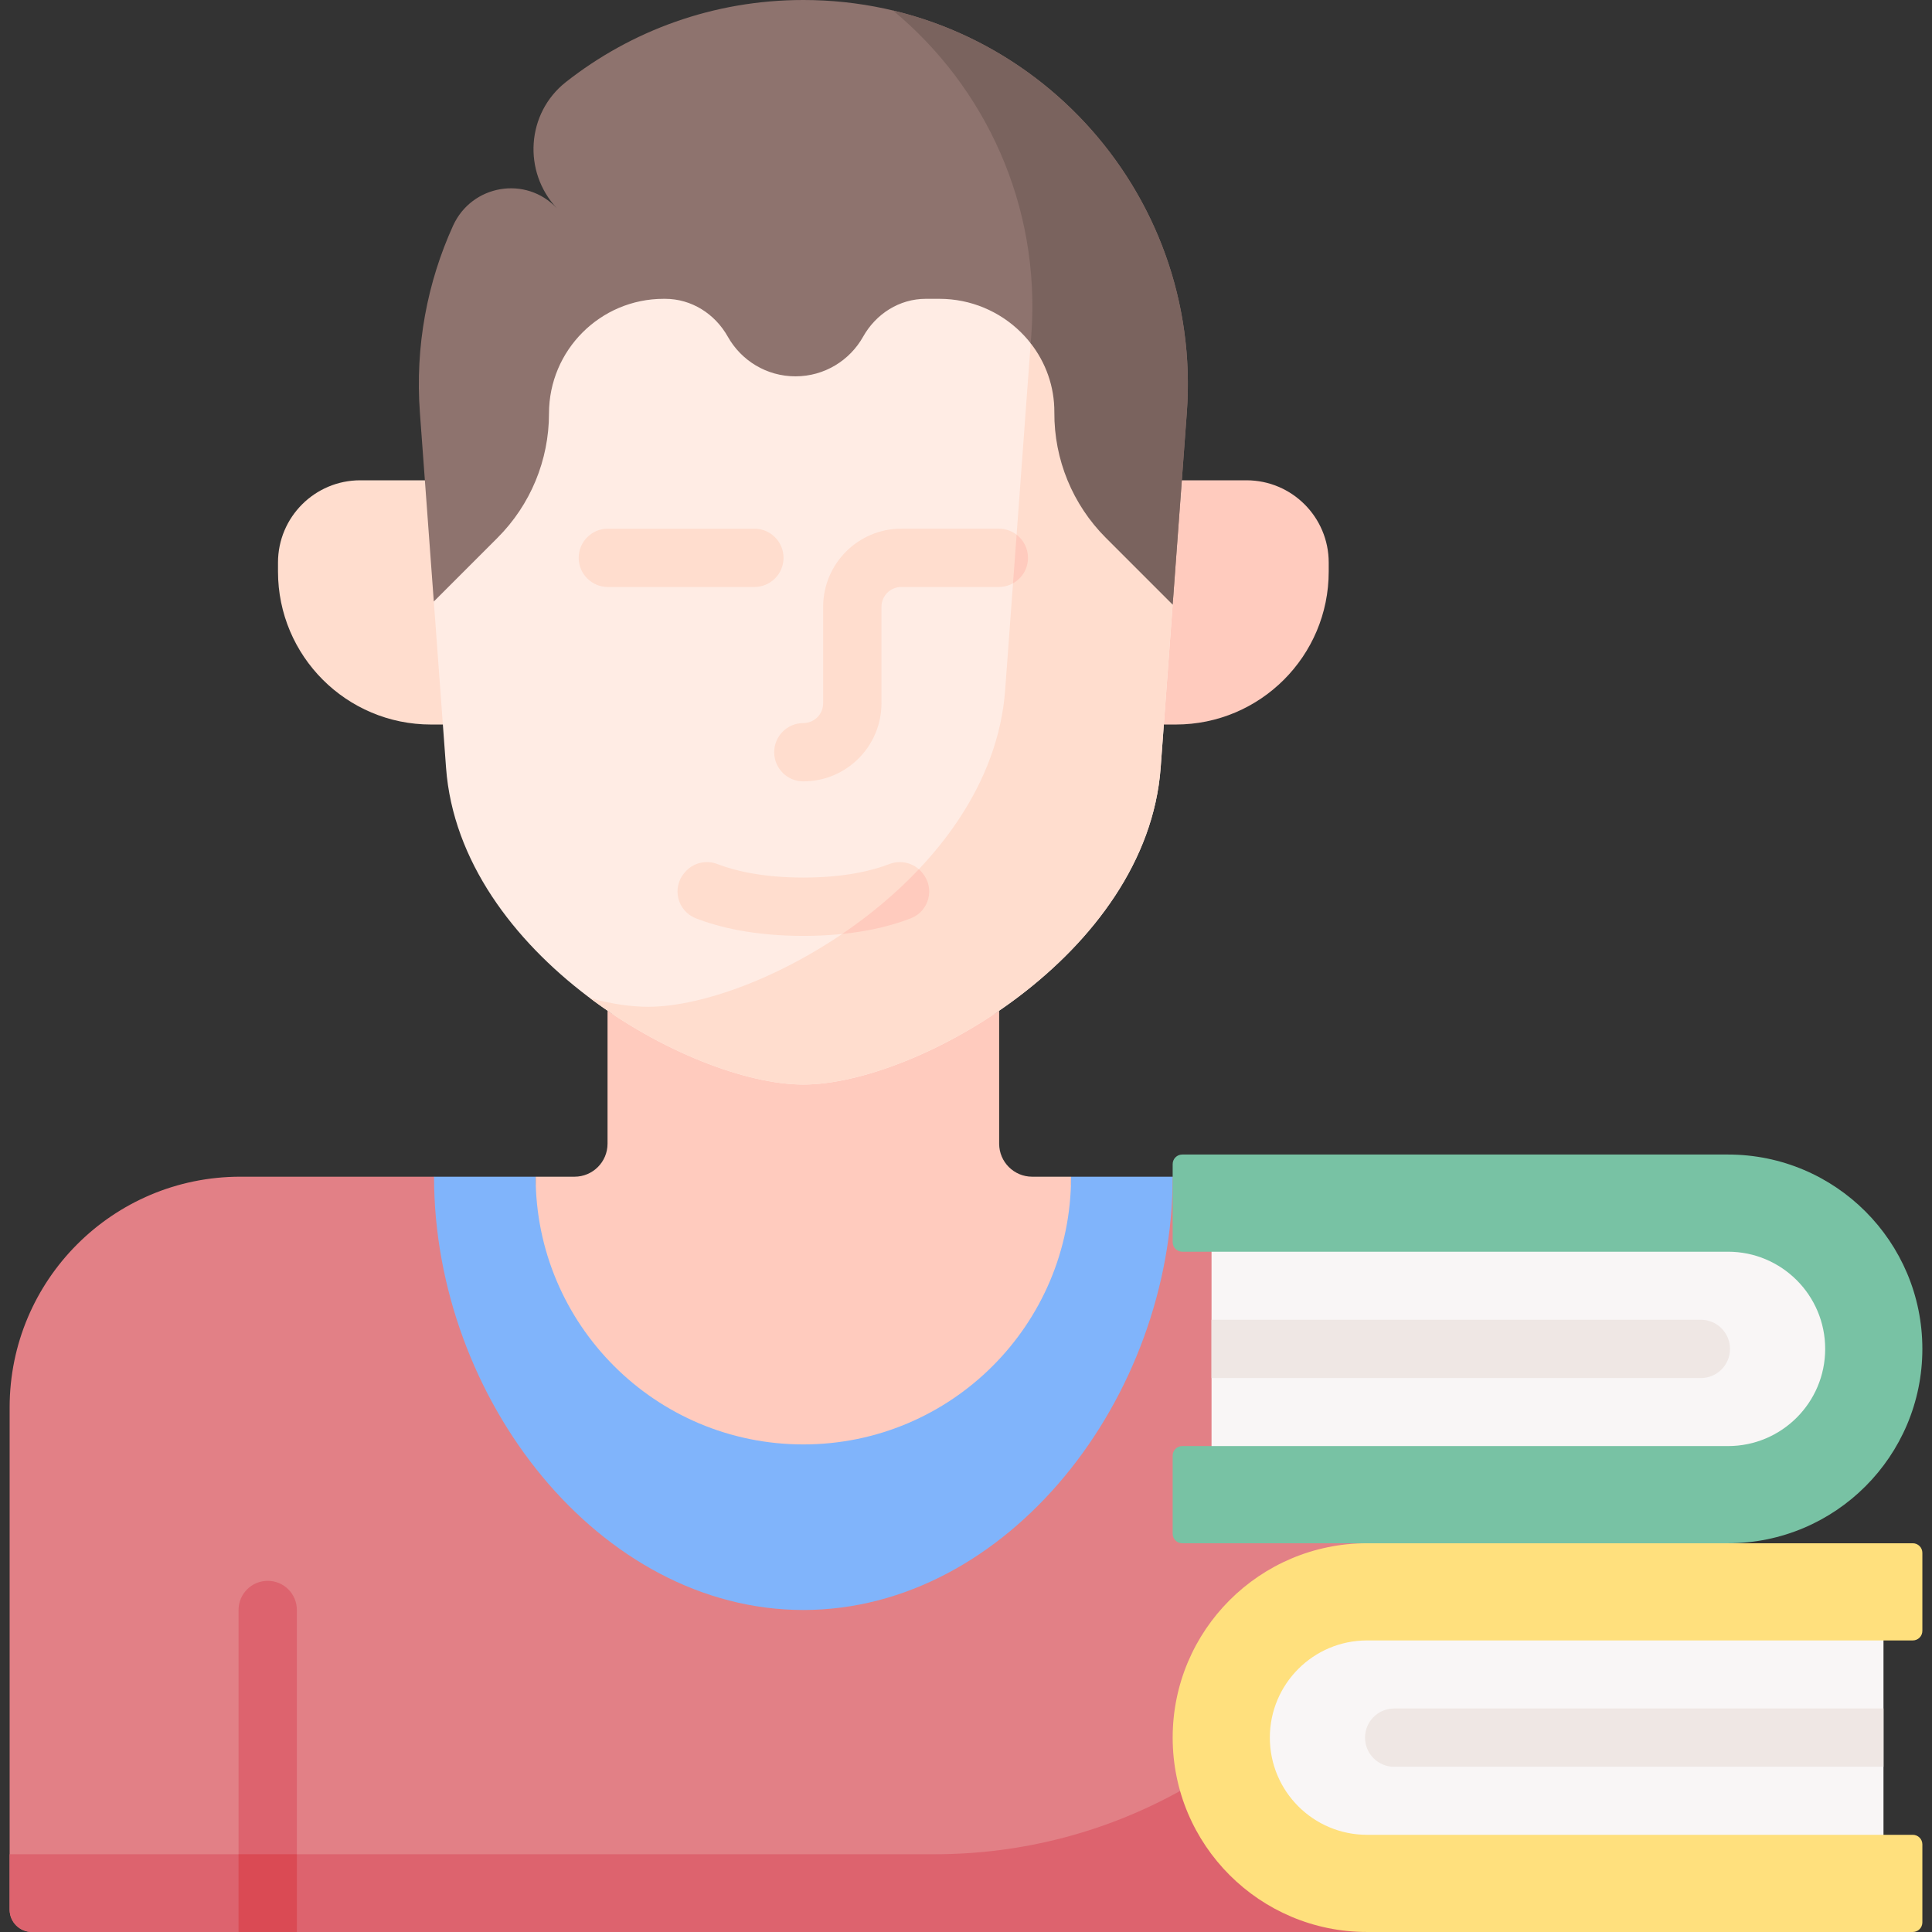 <svg id="Capa_1" enable-background="new 0 0 512 512" height="512" viewBox="0 0 512 512" width="512" xmlns="http://www.w3.org/2000/svg"><rect x="0" y="0" width="512" height="512" fill="#333333" stroke="none"/><g><path d="m311.585 192.007h-3.154l-10.682-64.724h32.572c12.041 0 21.802 9.761 21.802 21.802v2.385c-.001 22.387-18.15 40.537-40.538 40.537z" fill="#ffcbbe"/><path d="m114.21 192.007h3.155l13.309-64.724h-35.2c-12.041 0-21.802 9.761-21.802 21.802v2.385c.001 22.387 18.15 40.537 40.538 40.537z" fill="#ffddce"/><path d="m372.589 423.128-10.311-97.812-51.509-13.478-97.872 70.948-97.872-70.948h-51.33c-33.767 0-61.141 27.374-61.141 61.141v133.101c0 3.268 2.649 5.916 5.916 5.916l204.428-.001h148.911c-28.232-.251-17.668-88.867 10.78-88.867z" fill="#e28086"/><path d="m212.898 426.663c54.054 0 97.871-56.066 97.872-114.825h-26.925c0 39.183-141.894 39.183-141.894 0h-26.925c0 58.759 43.818 114.825 97.872 114.825z" fill="#80b4fb"/><path d="m312.733 474.625c-19.272 10.684-41.448 16.768-65.045 16.768h-75.999-169.136v14.688c0 3.267 2.649 5.916 5.916 5.916l204.428-.001h148.911z" fill="#dd636e"/><path d="m63.219 511.997h15.453v-85.334c0-4.268-3.459-7.726-7.726-7.726s-7.726 3.459-7.726 7.726v85.334z" fill="#dd636e"/><path d="m63.219 491.393h15.453v20.604h-15.453z" fill="#da4a54"/><path d="m499.144 497.225-142.124-7.532c-14.77 0-26.744-13.074-26.744-29.201 0-16.127 11.974-29.201 26.744-29.201l142.124-7.532z" fill="#f9f6f6"/><path d="m509.446 432.201v-20.685c0-1.4-1.135-2.535-2.535-2.535h-144.632c-28.448 0-51.509 23.061-51.509 51.509 0 28.448 23.061 51.509 51.509 51.509h144.633c1.4 0 2.535-1.135 2.535-2.535v-20.684c0-1.4-1.135-2.535-2.535-2.535h-144.634c-14.224 0-25.755-11.531-25.755-25.755 0-14.224 11.531-25.755 25.755-25.755h144.633c1.4.001 2.535-1.134 2.535-2.534z" fill="#ffe07d"/><path d="m321.071 399.407 140.042-11.968c14.554 0 26.352-13.417 26.352-29.967 0-16.55-11.798-29.967-26.352-29.967l-140.042-11.968z" fill="#f9f6f6"/><path d="m141.95 311.839c0 39.183 31.764 70.948 70.947 70.948s70.947-31.765 70.947-70.948h-10.307c-4.832 0-8.75-3.917-8.75-8.75v-35.243c-18.192 12.444-85.591 12.444-103.782 0v35.243c0 4.832-3.917 8.75-8.75 8.75z" fill="#ffcbbe"/><path d="m499.144 452.765h-129.671c-4.268 0-7.726 3.459-7.726 7.726 0 4.268 3.459 7.726 7.726 7.726h129.671z" fill="#efe7e4"/><path d="m450.742 349.746h-129.671v15.453h129.671c4.268 0 7.726-3.459 7.726-7.726s-3.458-7.727-7.726-7.727z" fill="#efe7e4"/><path d="m313.304 331.718c-1.4 0-2.535-1.135-2.535-2.535v-20.685c0-1.4 1.135-2.535 2.535-2.535h144.633c28.448 0 51.509 23.061 51.509 51.509 0 28.448-23.061 51.509-51.509 51.509h-144.633c-1.4 0-2.535-1.135-2.535-2.535v-20.685c0-1.4 1.135-2.535 2.535-2.535h144.633c14.224 0 25.755-11.531 25.755-25.755 0-14.224-11.531-25.755-25.755-25.755h-144.633z" fill="#78c2a4"/><path d="m210.808 56.562c-86.94 0-95.844 102.847-95.844 102.847 1.655 22.477 3.243 44.038 3.243 44.038 3.653 49.598 64.798 83.969 94.69 83.969s91.037-34.371 94.69-83.969c0 0 1.549-21.033 3.182-43.208.001-.001-13.021-103.677-99.961-103.677z" fill="#ffece4"/><path d="m212.898 0c-23.836.001-45.651 8.151-62.927 21.741-10.463 8.231-11.487 23.738-2.39 33.457.001.001.002.002.002.002l-.002-.002c-8.182-8.741-22.559-6.286-27.514 4.613-6.816 14.994-10.09 31.885-8.789 49.56 0 0 1.883 25.562 3.685 50.037l16.885-16.885c8.734-8.734 13.641-20.58 13.641-32.932 0-16.789 13.61-30.4 30.4-30.4h.377c6.974 0 13.202 3.959 16.616 10.04 3.518 6.267 10.227 10.502 17.926 10.502s14.408-4.235 17.926-10.502c3.413-6.081 9.642-10.04 16.616-10.04h3.599c16.686 0 30.571 13.421 30.466 30.106-.078 12.458 4.837 24.423 13.64 33.226l17.715 17.715c1.821-24.723 3.746-50.866 3.747-50.866 4.349-59.062-42.398-109.37-101.619-109.372z" fill="#8e736e"/><path d="m273.138 91.09c-.51 6.924-2.078 28.214-3.575 48.544-1.633 22.175-3.182 43.208-3.182 43.208-3.653 49.598-64.798 83.969-94.69 83.969-4.491 0-9.688-.776-15.29-2.263 19.325 14.475 41.727 22.867 56.497 22.867 29.892 0 91.037-34.371 94.69-83.969 0 0 1.549-21.033 3.182-43.208 0 0-3.108-69.148-37.632-69.148z" fill="#ffddce"/><path d="m236.648 2.777c24.438 20.254 39.191 51.642 36.661 85.991 0 0-.058.783-.163 2.206 3.958 5.068 6.312 11.416 6.269 18.324-.078 12.458 4.837 24.422 13.64 33.226l17.715 17.715c1.821-24.723 3.746-50.866 3.747-50.866 3.747-50.896-30.447-95.29-77.869-106.596z" fill="#7a635e"/><path d="m199.92 155.557h-38.83c-4.267 0-7.726-3.459-7.726-7.726 0-4.268 3.459-7.726 7.726-7.726h38.83c4.267 0 7.726 3.459 7.726 7.726s-3.459 7.726-7.726 7.726zm33.678 30.816v-25.567c0-2.894 2.355-5.25 5.25-5.25h25.854c4.268 0 7.726-3.459 7.726-7.726 0-4.268-3.459-7.726-7.726-7.726h-25.854c-11.415 0-20.702 9.287-20.702 20.702v25.567c0 2.894-2.355 5.25-5.25 5.25-4.267 0-7.726 3.459-7.726 7.726 0 4.268 3.459 7.726 7.726 7.726 11.415 0 20.702-9.287 20.702-20.702zm10.681 44.773c-2.113-2.495-5.571-3.328-8.621-2.153-4.333 1.67-11.697 3.572-22.759 3.572-11.063 0-18.426-1.901-22.76-3.572-3.051-1.176-6.508-.342-8.621 2.153l-.165.195c-3.378 3.988-1.828 10.11 3.041 12.011 6.049 2.361 15.329 4.666 28.506 4.666s22.456-2.305 28.505-4.666c4.869-1.901 6.418-8.022 3.041-12.011z" fill="#ffddce"/><g fill="#ffcbbe"><path d="m268.462 154.582c2.367-1.32 3.967-3.848 3.967-6.751 0-2.496-1.183-4.714-3.019-6.127-.325 4.416-.645 8.761-.948 12.878z"/><path d="m244.443 231.341-.165-.195c-.241-.284-.499-.547-.772-.787-6.134 6.484-13.083 12.24-20.323 17.154 7.894-.807 13.886-2.47 18.219-4.161 4.87-1.901 6.419-8.023 3.041-12.011z"/></g></g></svg>